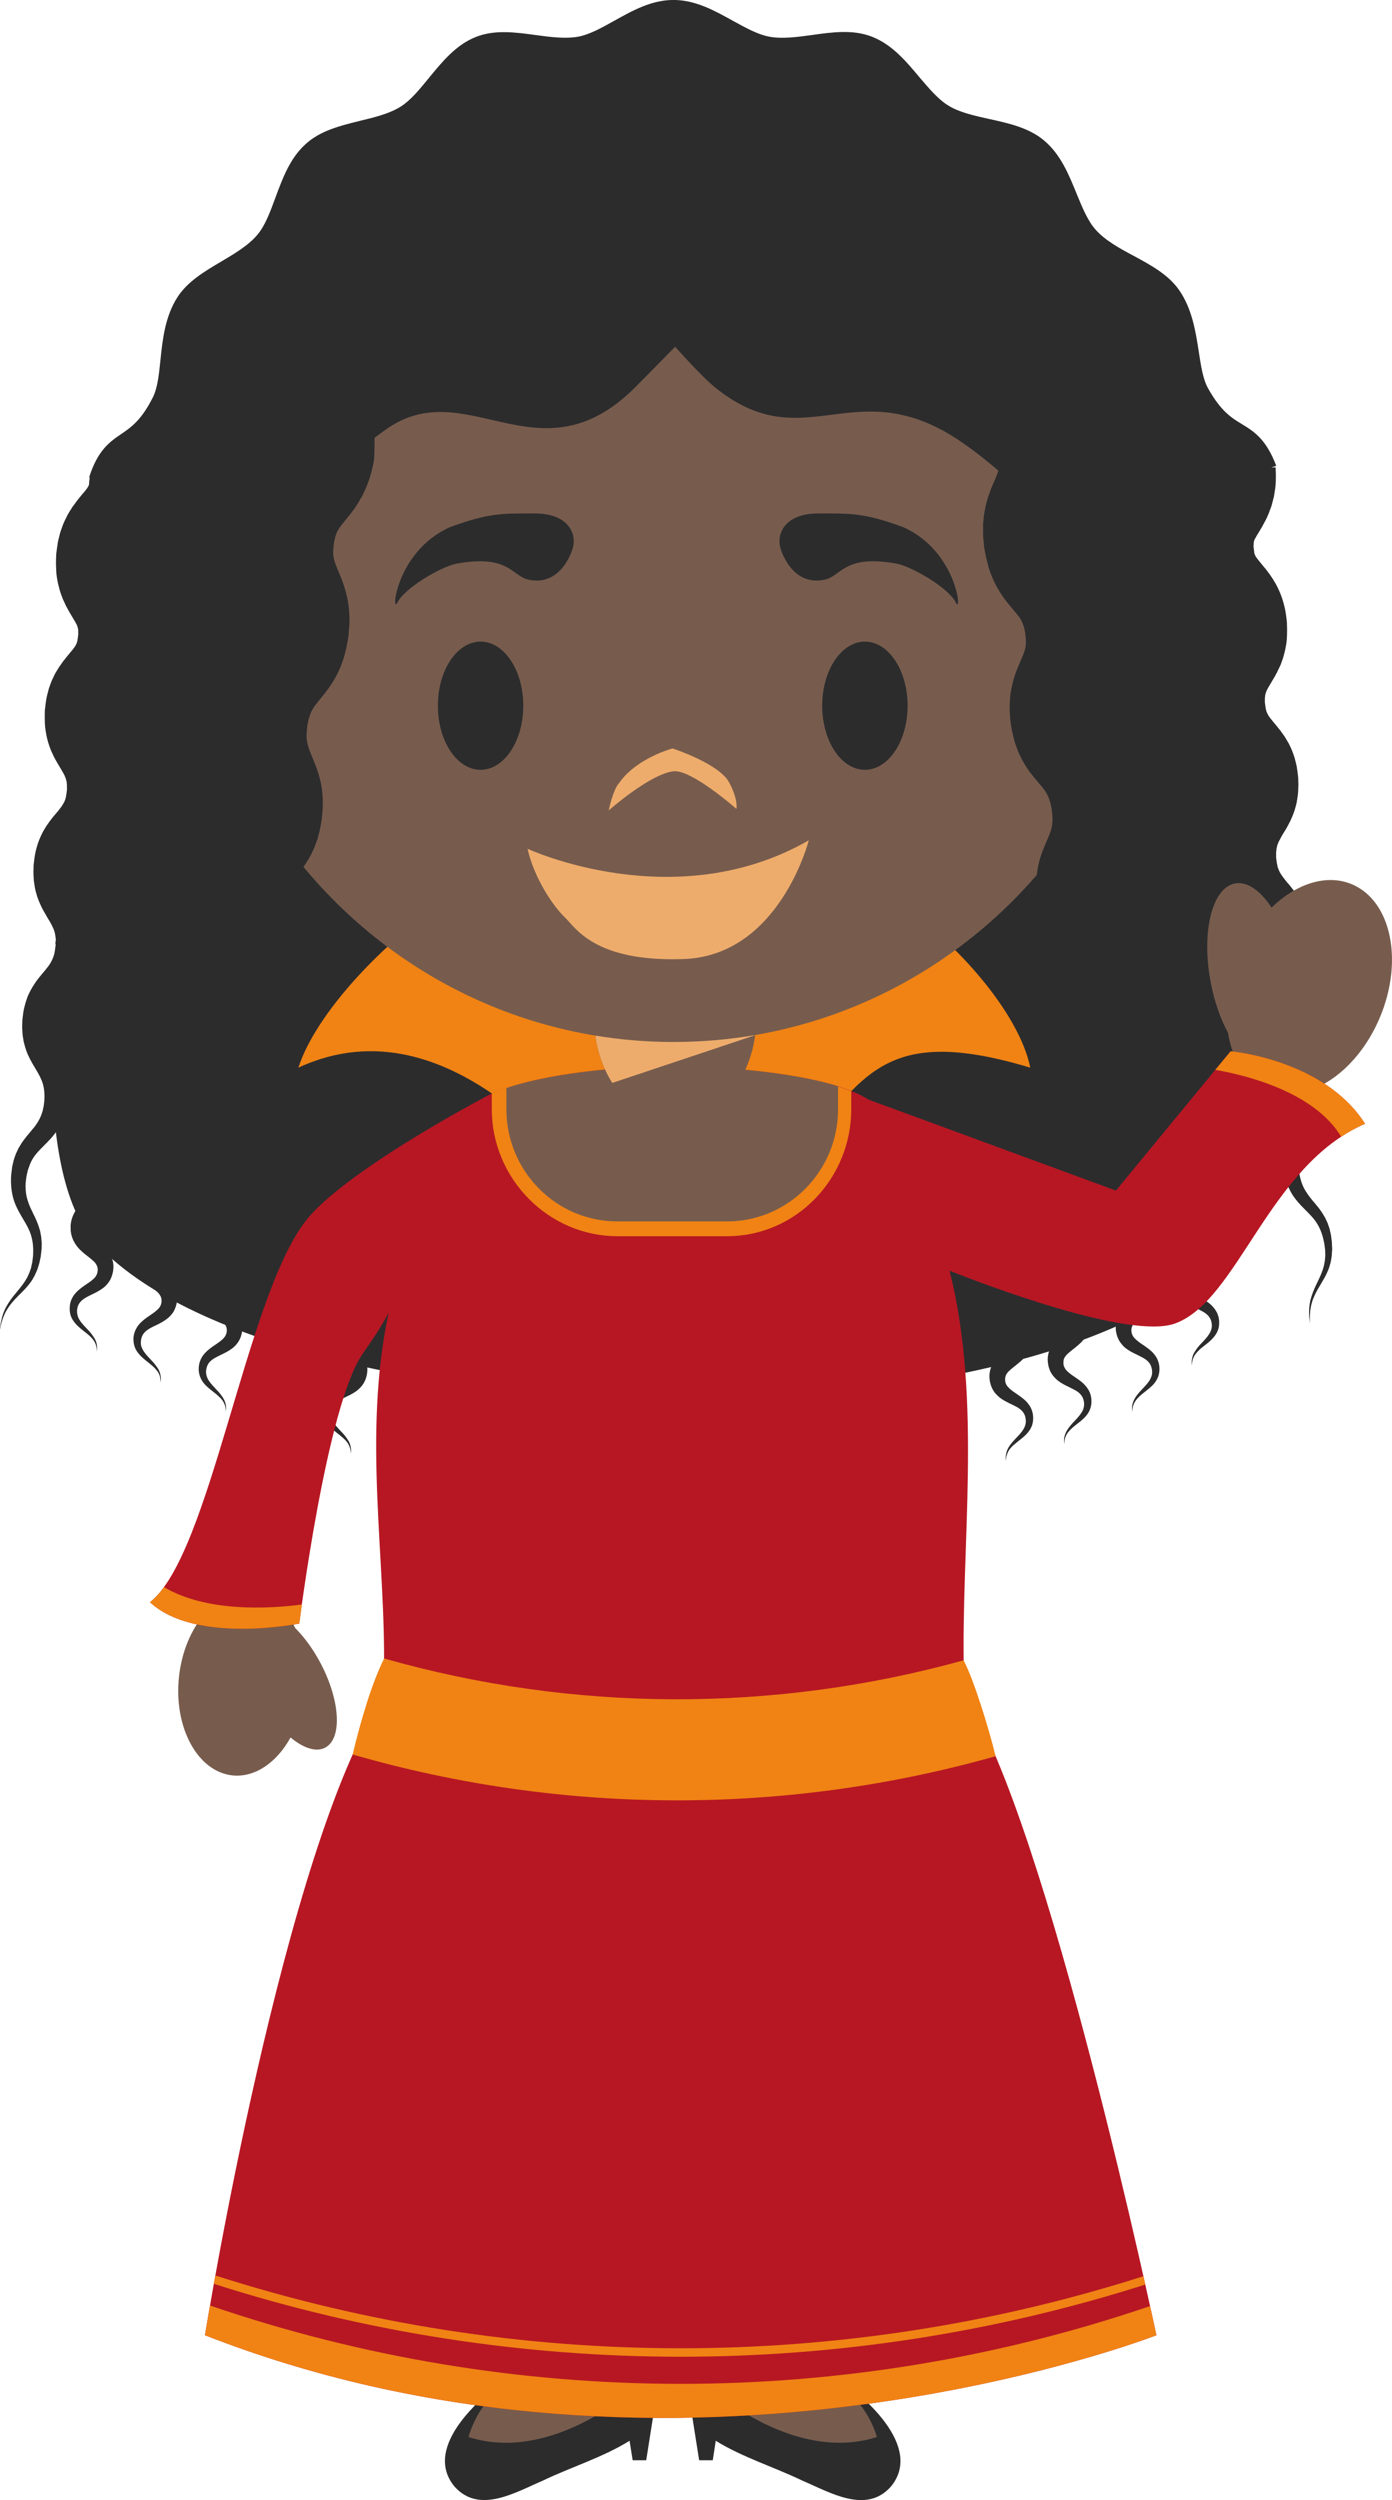 <svg version="1.1" xmlns="http://www.w3.org/2000/svg" xmlns:xlink="http://www.w3.org/1999/xlink" width="65.195" height="117.016" viewBox="0,0,65.195,117.016"><g transform="translate(-207.492,-121.969)"><g data-paper-data="{&quot;isPaintingLayer&quot;:true}" fill-rule="evenodd" stroke="none" stroke-width="1" stroke-linecap="butt" stroke-linejoin="miter" stroke-miterlimit="10" stroke-dasharray="" stroke-dashoffset="0" style="mix-blend-mode: normal"><path d="M215.07,140.115l47.996,-1.07c0,0 7.757,33.805 2.224,41.049c-7.772,10.165 -44.784,9.48 -53.362,0c-5.948,-6.578 3.142,-39.978 3.142,-39.978z" fill="#2c2c2d"/><path d="M230.525,173.146c-2.127,-1.447 -5.37,-2.916 -9.058,-1.205c1.316,-4.123 9.457,-11.633 17.482,-11.664c8.03,-0.028 15.942,7.423 16.796,11.664c-4.714,-1.416 -6.646,-0.681 -8.384,1.102c-4.208,-0.09 -12.628,0.035 -16.836,0.103" fill="#f08314"/><path d="M261.363,151.345c1.155,0.754 1.915,2.032 1.915,3.487c0,2.312 -1.932,4.192 -4.309,4.192c-0.068,0 -0.135,-0.003 -0.2,-0.004c-3.86,6.99 -11.249,11.72 -19.732,11.72c-8.492,0 -15.888,-4.739 -19.743,-11.743c-0.158,0.018 -0.318,0.026 -0.48,0.026c-2.386,0 -4.314,-1.879 -4.314,-4.19c0,-1.567 0.881,-2.929 2.185,-3.65c-0.154,-1.071 -0.229,-2.161 -0.229,-3.274c0,-12.61 10.11,-22.83 22.58,-22.83c12.47,0 22.58,10.22 22.58,22.831c0,1.167 -0.087,2.316 -0.253,3.435" data-paper-data="{&quot;origPos&quot;:null}" fill="#775c4d"/><path d="M234.311,147.65c0,0 -0.503,1.803 -2.082,1.446c-0.772,-0.174 -0.908,-1.201 -3.386,-0.74c-0.779,0.18 -2.417,1.156 -2.732,1.808c-0.316,0.652 -0.088,-2.392 2.457,-3.522c1.835,-0.675 2.457,-0.642 3.977,-0.642c1.52,0 1.987,0.907 1.766,1.65M244.052,147.65c0,0 0.503,1.803 2.082,1.446c0.772,-0.174 0.908,-1.201 3.386,-0.74c0.779,0.18 2.417,1.156 2.732,1.808c0.316,0.652 0.087,-2.392 -2.457,-3.522c-1.835,-0.675 -2.457,-0.642 -3.977,-0.642c-1.52,0 -1.987,0.907 -1.766,1.65M232,155c0,1.657 -0.895,3 -2,3c-1.105,0 -2,-1.343 -2,-3c0,-1.657 0.895,-3 2,-3c1.105,0 2,1.343 2,3M250,155c0,1.657 -0.895,3 -2,3c-1.105,0 -2,-1.343 -2,-3c0,-1.657 0.895,-3 2,-3c1.105,0 2,1.343 2,3" fill="#2c2c2d"/><path d="M239.02,158.069c-1.125,0.153 -3.02,1.834 -3.02,1.834c0,0 0.207,-1.009 0.503,-1.299c0.8,-1.156 2.487,-1.604 2.487,-1.604c0,0 2.173,0.703 2.65,1.588c0.443,0.824 0.34,1.238 0.34,1.238c0,0 -2.121,-1.871 -2.96,-1.756z" fill="#eeac6c"/><path d="M232.2,161.696c0,0 6.897,3.208 13.172,-0.397c0,0 -1.39,5.47 -5.95,5.561c-4.115,0.122 -4.984,-1.492 -5.477,-1.956c-0.492,-0.463 -1.42,-1.772 -1.745,-3.208" fill="#eeac6c"/><path d="M269.886,180.448c-0,0.027 -0.002,0.054 -0.007,0.08c-0.004,0.057 -0.006,0.107 -0.011,0.162c0,0.024 -0.002,0.05 -0.004,0.077c-0.002,0.026 -0.008,0.048 -0.013,0.074c-0.008,0.048 -0.017,0.098 -0.024,0.148c-0.006,0.049 -0.023,0.094 -0.036,0.142l-0.039,0.14c-0.121,0.359 -0.307,0.641 -0.454,0.896c-0.14,0.219 -0.254,0.453 -0.342,0.697c-0.015,0.055 -0.026,0.11 -0.043,0.158c-0.017,0.05 -0.021,0.102 -0.03,0.148l-0.024,0.138c-0.004,0.041 -0.006,0.085 -0.008,0.123c-0.003,0.039 -0.005,0.08 -0.009,0.11c-0.002,0.038 -0.004,0.068 -0.002,0.1c0.002,0.062 0.002,0.113 0.006,0.15l0.002,0.127c0,0 -0.006,-0.04 -0.014,-0.123c-0.005,-0.041 -0.01,-0.091 -0.02,-0.151c-0.005,-0.032 -0.007,-0.065 -0.007,-0.102c0,-0.033 0,-0.072 -0.002,-0.112c0,-0.036 -0.002,-0.083 0,-0.126c0.002,-0.049 0.007,-0.09 0.008,-0.145c0.007,-0.048 0.007,-0.1 0.02,-0.153c0.008,-0.052 0.02,-0.111 0.028,-0.168c0.069,-0.26 0.164,-0.512 0.283,-0.753c0.13,-0.272 0.279,-0.558 0.357,-0.89c0.01,-0.041 0.018,-0.082 0.024,-0.124c0.004,-0.042 0.019,-0.084 0.022,-0.13c0.001,-0.044 0.004,-0.088 0.01,-0.131l0.007,-0.067l-0.002,-0.066c0,-0.046 -0.005,-0.09 -0.005,-0.138l-0.001,-0.065l-0.01,-0.072c-0.006,-0.053 -0.011,-0.101 -0.021,-0.153l-0.007,-0.075l-0.002,-0.008v-0.005l-0.005,-0.015l-0.01,-0.037c-0.069,-0.387 -0.216,-0.769 -0.482,-1.095c-0.134,-0.162 -0.298,-0.321 -0.471,-0.498c-0.175,-0.175 -0.359,-0.374 -0.517,-0.616c-0.155,-0.247 -0.265,-0.514 -0.355,-0.824c-0.014,-0.068 -0.027,-0.127 -0.04,-0.197l-0.024,-0.098l-0.004,-0.025l-0.005,-0.03v-0.013l-0.01,-0.055c-0.006,-0.077 -0.013,-0.15 -0.026,-0.227l-0.005,-0.054v-0.059l-0.002,-0.117c-0.002,-0.078 -0.005,-0.157 0.005,-0.24c0.006,-0.078 0.013,-0.161 0.023,-0.24c0.015,-0.079 0.033,-0.16 0.047,-0.241c0.025,-0.08 0.046,-0.161 0.07,-0.24c0.106,-0.31 0.253,-0.587 0.367,-0.837c0.115,-0.22 0.192,-0.458 0.228,-0.703c0.008,-0.059 0.008,-0.118 0.01,-0.177l0.002,-0.046v-0.042l-0.004,-0.083v-0.078l-0.013,-0.116l-0.015,-0.114l-0.007,-0.057l-0.002,-0.03c-0.002,-0.007 0.002,0.043 0,0.013l-0.002,-0.014c-0.052,-0.255 -0.127,-0.487 -0.242,-0.69c-0.117,-0.205 -0.277,-0.38 -0.495,-0.592c-0.108,-0.109 -0.229,-0.232 -0.354,-0.367c-0.061,-0.07 -0.124,-0.149 -0.187,-0.225c-0.058,-0.083 -0.116,-0.164 -0.17,-0.25c-0.007,-0.008 -0.011,-0.017 -0.017,-0.03l-2.752,8.192c0.048,0.043 0.093,0.09 0.134,0.14c0.106,0.117 0.191,0.251 0.253,0.396c0.059,0.143 0.094,0.294 0.104,0.448l0.004,0.052v0.018l-0.002,0.032v0.042l-0.002,0.065l-0.005,0.068c0,0.02 -0.003,0.04 -0.01,0.059c-0.002,0.038 -0.007,0.075 -0.015,0.112c-0.039,0.148 -0.102,0.288 -0.175,0.406c-0.152,0.238 -0.327,0.38 -0.474,0.503c-0.149,0.12 -0.278,0.213 -0.373,0.303c-0.081,0.068 -0.144,0.154 -0.184,0.252c-0.019,0.043 -0.03,0.09 -0.03,0.137l-0.003,0.022v0.004c0,0.005 -0.002,-0.028 0,-0.01v0.015l0.005,0.063c0.006,0.022 0,0.029 0.008,0.059c0.024,0.098 0.074,0.188 0.145,0.26c0.095,0.094 0.198,0.179 0.309,0.254c0.129,0.083 0.253,0.172 0.374,0.266c0.13,0.101 0.242,0.225 0.329,0.365c0.084,0.139 0.134,0.295 0.147,0.457c0.008,0.145 -0.002,0.302 -0.052,0.435c-0.048,0.131 -0.119,0.246 -0.199,0.336c-0.156,0.188 -0.323,0.306 -0.463,0.418c-0.127,0.092 -0.242,0.199 -0.345,0.317c-0.077,0.088 -0.135,0.19 -0.173,0.301c-0.021,0.069 -0.033,0.141 -0.035,0.214c-0.003,0.048 -0.003,0.075 -0.003,0.075c0,0 -0.001,-0.027 -0.01,-0.075l-0.004,-0.094c0.002,-0.037 0.002,-0.085 0.013,-0.131c0.018,-0.123 0.063,-0.241 0.132,-0.344c0.087,-0.142 0.19,-0.273 0.308,-0.39c0.126,-0.135 0.267,-0.277 0.37,-0.443c0.052,-0.082 0.089,-0.173 0.108,-0.269c0.018,-0.098 0.015,-0.199 -0.01,-0.295c-0.048,-0.206 -0.178,-0.35 -0.393,-0.474c-0.109,-0.064 -0.232,-0.121 -0.37,-0.188c-0.137,-0.066 -0.287,-0.145 -0.437,-0.26c-0.08,-0.057 -0.153,-0.129 -0.222,-0.219c-0.111,-0.136 -0.188,-0.296 -0.225,-0.468l-0.016,-0.061l-0.004,-0.013c0.002,0.009 -0.002,-0.024 -0.002,-0.024v-0.013l-0.008,-0.044c-0.012,-0.119 -0.009,-0.24 0.01,-0.358c0.024,-0.121 0.062,-0.239 0.115,-0.35c0.054,-0.102 0.116,-0.199 0.186,-0.29c0.132,-0.166 0.27,-0.3 0.382,-0.424c0.11,-0.123 0.195,-0.232 0.222,-0.319c0.015,-0.033 0.022,-0.069 0.02,-0.105c0.002,-0.009 0,-0.022 0,-0.026c0,-0.004 0,-0.014 -0.002,-0.014c0,0 -0.002,0 -0.002,-0.004v-0.005l-0.004,-0.03l-0.007,-0.033l-0.004,-0.017c0,-0.011 0.004,0.044 0.004,0.017l-0.004,-0.004c-0.008,-0.034 -0.024,-0.065 -0.046,-0.092c-0.021,-0.024 -0.045,-0.046 -0.071,-0.065c-0.065,-0.048 -0.177,-0.11 -0.333,-0.18l-1.798,1.355c0.063,0.052 0.121,0.11 0.173,0.173c0.21,0.234 0.335,0.532 0.354,0.846l0.007,0.05v0.052l-0.004,0.04l-0.003,0.065l-0.002,0.067c-0.002,0.023 -0.006,0.04 -0.008,0.06c-0.004,0.038 -0.011,0.077 -0.02,0.114c-0.036,0.143 -0.093,0.279 -0.171,0.404c-0.153,0.24 -0.328,0.382 -0.473,0.505c-0.151,0.118 -0.281,0.211 -0.374,0.301c-0.081,0.069 -0.145,0.156 -0.186,0.254c-0.017,0.043 -0.028,0.089 -0.03,0.135l-0.002,0.022v0.004c0,0.007 -0.002,-0.026 0,-0.008v0.015l0.006,0.061c0.005,0.022 0,0.031 0.007,0.059c0.022,0.1 0.072,0.192 0.145,0.264c0.094,0.093 0.197,0.177 0.307,0.25c0.129,0.082 0.254,0.171 0.374,0.266c0.131,0.101 0.242,0.225 0.33,0.365c0.158,0.27 0.191,0.595 0.093,0.892c-0.048,0.133 -0.117,0.249 -0.194,0.341c-0.158,0.183 -0.329,0.301 -0.467,0.415c-0.127,0.092 -0.242,0.198 -0.344,0.316c-0.076,0.088 -0.134,0.19 -0.171,0.3c-0.011,0.04 -0.021,0.081 -0.028,0.122c-0.004,0.037 -0.008,0.068 -0.008,0.094c0,0.047 -0.003,0.077 -0.003,0.077c0,0 -0.002,-0.027 -0.01,-0.077c-0.003,-0.026 -0.003,-0.057 -0.005,-0.094c0.002,-0.039 0.002,-0.085 0.009,-0.133c0.023,-0.122 0.068,-0.239 0.134,-0.345c0.076,-0.129 0.186,-0.256 0.311,-0.389c0.125,-0.133 0.27,-0.278 0.372,-0.443c0.051,-0.083 0.088,-0.174 0.108,-0.27c0.014,-0.098 0.009,-0.199 -0.016,-0.295c-0.045,-0.205 -0.172,-0.349 -0.39,-0.474c-0.108,-0.063 -0.229,-0.118 -0.368,-0.188c-0.138,-0.065 -0.287,-0.142 -0.441,-0.258c-0.075,-0.056 -0.151,-0.128 -0.218,-0.218c-0.071,-0.085 -0.131,-0.184 -0.171,-0.29c-0.026,-0.053 -0.041,-0.123 -0.058,-0.18l-0.01,-0.061l-0.01,-0.011c0.005,0.011 -0.002,-0.026 -0.002,-0.026v-0.013l-0.006,-0.042c-0.011,-0.111 -0.011,-0.236 0.008,-0.356c0.023,-0.122 0.063,-0.24 0.117,-0.352c0.051,-0.104 0.114,-0.202 0.186,-0.293c0.134,-0.166 0.268,-0.299 0.378,-0.421c0.115,-0.125 0.201,-0.234 0.229,-0.317c0.014,-0.034 0.02,-0.072 0.018,-0.109c0.004,-0.009 0,-0.022 0,-0.027c-0.003,-0.004 0,-0.012 -0.003,-0.012h-0.004v-0.01l-0.004,-0.028l-0.004,-0.033l-0.003,-0.02c0,-0.006 0.003,0.044 0.003,0.02l-0.003,-0.002c-0.015,-0.044 -0.026,-0.072 -0.047,-0.094c-0.023,-0.025 -0.047,-0.047 -0.074,-0.068c-0.065,-0.05 -0.188,-0.116 -0.356,-0.196c-0.026,-0.013 -0.061,-0.027 -0.089,-0.042c0,0 -1.387,-0.529 -1.467,-0.863l-0.045,-0.223l-0.02,-0.11l-0.005,-0.03c0.003,0.009 -0.004,-0.026 -0.004,-0.026l-0.002,-0.017l-0.007,-0.062c-0.017,-0.163 -0.038,-0.325 -0.038,-0.5v-0.017c0,0.068 -0.004,0.136 -0.013,0.203c-0.015,0.107 -0.04,0.212 -0.074,0.314c-0.069,0.203 -0.177,0.385 -0.283,0.523c-0.089,0.113 -0.177,0.205 -0.262,0.282l-0.051,0.048c-0.1,0.085 -0.186,0.153 -0.262,0.211c-0.095,0.072 -0.187,0.149 -0.275,0.23c-0.015,0.015 -0.023,0.015 -0.03,0.024c-0.006,0.002 -0.008,0.007 -0.013,0.02c-0.004,0.004 -0.004,0.013 -0.006,0.017c0.002,0.031 -0.007,-0.035 -0.007,-0.026v0.009l0.005,0.017l0.002,0.04l0.002,0.017c-0,-0.002 -0.001,-0.003 -0.002,-0.004c0,-0.005 0,-0.005 -0.002,-0.005c-0.006,-0.008 -0.005,0 -0.006,0v0.024c0,0.018 0.01,0.042 0.04,0.079c0.054,0.072 0.188,0.168 0.353,0.28c0.023,0.018 0.047,0.033 0.073,0.047c0.002,0.005 0.004,0.01 0.009,0.01c0.021,0.017 0.047,0.03 0.074,0.048c0.004,0.001 0.006,0.008 0.01,0.011c0.023,0.017 0.05,0.036 0.073,0.056c0.003,0.003 0.007,0.003 0.014,0.007c0.038,0.03 0.077,0.065 0.12,0.098c0.009,0.009 0.024,0.018 0.033,0.029c0.013,0.011 0.022,0.021 0.034,0.028c0.011,0.018 0.029,0.028 0.039,0.042c0.009,0.007 0.018,0.016 0.025,0.026c0.024,0.023 0.048,0.047 0.07,0.072c0.105,0.119 0.189,0.255 0.249,0.402c0.06,0.142 0.096,0.294 0.106,0.448l0.002,0.046v0.094l-0.002,0.07l-0.004,0.063l-0.007,0.057c-0.009,0.039 -0.015,0.079 -0.024,0.114c-0.036,0.143 -0.093,0.28 -0.17,0.406c-0.154,0.238 -0.327,0.383 -0.474,0.503c-0.149,0.122 -0.279,0.218 -0.376,0.308c-0.079,0.067 -0.143,0.15 -0.186,0.244c-0.013,0.042 -0.023,0.088 -0.023,0.142l-0.003,0.018v0.004c0,0.005 -0.006,-0.026 -0.002,-0.008l0.002,0.017l0.003,0.059c0.004,0.026 0,0.033 0.006,0.061c0.024,0.099 0.074,0.19 0.145,0.264c0.095,0.093 0.199,0.177 0.311,0.25c0.117,0.083 0.249,0.164 0.37,0.264c0.13,0.104 0.241,0.229 0.33,0.369c0.084,0.139 0.134,0.295 0.145,0.457c0.027,0.281 -0.062,0.561 -0.246,0.774c-0.158,0.183 -0.325,0.302 -0.465,0.412c-0.143,0.112 -0.261,0.215 -0.347,0.32c-0.076,0.086 -0.134,0.187 -0.17,0.297c-0.012,0.046 -0.023,0.087 -0.03,0.122c-0.002,0.04 -0.006,0.068 -0.006,0.094v0.077c-0.013,-0.056 -0.019,-0.114 -0.017,-0.171c0,-0.039 0,-0.081 0.01,-0.133c0.023,-0.122 0.068,-0.239 0.134,-0.345c0.091,-0.139 0.194,-0.269 0.309,-0.389c0.124,-0.131 0.266,-0.274 0.372,-0.444c0.052,-0.08 0.088,-0.17 0.104,-0.264c0.018,-0.098 0.015,-0.198 -0.009,-0.295c-0.047,-0.207 -0.179,-0.354 -0.391,-0.477c-0.108,-0.061 -0.236,-0.12 -0.368,-0.187c-0.138,-0.066 -0.289,-0.143 -0.44,-0.26c-0.078,-0.062 -0.153,-0.132 -0.223,-0.22c-0.067,-0.08 -0.13,-0.183 -0.171,-0.29c-0.021,-0.045 -0.039,-0.118 -0.054,-0.175l-0.013,-0.063l-0.004,-0.015c0,0.016 -0.002,-0.024 -0.002,-0.024l-0.002,-0.013l-0.005,-0.04c-0.018,-0.118 -0.016,-0.239 0.007,-0.356c0.019,-0.124 0.063,-0.244 0.114,-0.354c0.054,-0.106 0.119,-0.201 0.184,-0.286c0.134,-0.171 0.273,-0.306 0.383,-0.426c0.093,-0.093 0.17,-0.201 0.227,-0.319c0.012,-0.035 0.018,-0.073 0.017,-0.11c0.002,-0.008 0,-0.017 0,-0.026v-0.011c-0.004,0 -0.004,-0.002 -0.004,-0.002v-0.002l-0.003,-0.031l-0.006,-0.037l-0.002,-0.015c-0.002,-0.011 0.002,0.037 0,0.017l-0.002,-0.006c-0.009,-0.034 -0.024,-0.065 -0.046,-0.092c-0.023,-0.024 -0.048,-0.047 -0.074,-0.068c-0.066,-0.048 -0.19,-0.115 -0.36,-0.192c-0.167,-0.083 -0.381,-0.175 -0.618,-0.369c-0.028,-0.019 -0.053,-0.041 -0.076,-0.066l-0.028,-0.026c-0.02,-0.015 -0.039,-0.033 -0.05,-0.05c-0.011,-0.011 -0.022,-0.024 -0.032,-0.036c-0.026,-0.024 -0.05,-0.05 -0.069,-0.08c-0.089,-0.111 -0.161,-0.235 -0.214,-0.367c-0.021,-0.043 -0.037,-0.089 -0.048,-0.136l-0.024,-0.081l-0.011,-0.061l-0.01,-0.037l-0.007,-0.018v-0.01l-0.006,-0.044c-0.005,-0.046 -0.011,-0.087 -0.013,-0.133c-0.007,-0.09 -0.007,-0.184 0.007,-0.28c0.001,-0.033 0.006,-0.063 0.01,-0.096c0.002,-0.009 0.002,-0.018 0.007,-0.026c0.004,-0.029 0.017,-0.059 0.017,-0.092c0.067,-0.116 0.075,-0.232 0.125,-0.334c0.085,-0.162 0.182,-0.297 0.273,-0.407c0.08,-0.097 0.164,-0.191 0.253,-0.28c0.146,-0.155 0.25,-0.277 0.27,-0.341c0.008,-0.025 0.002,-0.032 -0.005,-0.025l-0.026,0.01c0,-0.002 0,0 -0.004,0.004v-0.01l-0.004,-0.018v-0.011c0,0.016 -0.005,-0.05 0.004,0.033h-0.004c-0.005,-0.004 -0.007,-0.007 -0.009,0c-0.002,0 -0.004,0.005 -0.004,0.015c-0.002,0.018 0.004,0.037 -0.007,0.035c-0.015,0 -0.043,-0.022 -0.1,-0.048l-0.22,-0.105c-0.093,-0.046 -0.799,-0.057 -0.715,0.153c0.047,0.153 0.084,0.308 0.112,0.466l0.007,0.072c0.006,0.087 0.002,0.03 0.002,0.052v0.031c0,0.011 0.002,0.205 -0.013,0.302c-0.033,0.226 -0.11,0.443 -0.225,0.64l-0.002,0.008c-0.022,0.029 -0.039,0.064 -0.06,0.094c-0.003,0.005 -0.005,0.007 -0.007,0.013l-0.063,0.083c-0.11,0.138 -0.218,0.245 -0.315,0.33c-0.097,0.085 -0.186,0.153 -0.262,0.215c-0.151,0.113 -0.246,0.198 -0.274,0.225c-0.015,0.017 -0.023,0.017 -0.033,0.024c-0.006,0.006 -0.01,0.014 -0.013,0.022c0,0.006 -0.002,0.013 -0.004,0.015c0.004,0.033 -0.004,-0.035 -0.002,-0.024v0.011l0.002,0.015l0.002,0.039v0.018v-0.004c0,-0.005 -0.002,-0.005 -0.002,-0.007c-0.006,-0.008 -0.002,0 -0.004,0.002c-0.002,0.011 -0.002,0.018 -0.002,0.024c0.004,0.028 0.016,0.055 0.034,0.077c0.01,0.01 0.02,0.02 0.028,0.032c0.003,0 0.009,0.003 0.009,0.005c0.009,0.01 0.019,0.018 0.03,0.026c0,0.002 0.002,0.007 0.005,0.007c0.006,0.008 0.021,0.019 0.036,0.032c0,0 0.002,0 0.002,0.003c0.017,0.012 0.033,0.024 0.05,0.037c0.041,0.032 0.091,0.065 0.143,0.102c0.017,0.014 0.035,0.025 0.054,0.035c0.164,0.117 0.374,0.249 0.57,0.477c0.105,0.118 0.19,0.252 0.253,0.397c0.058,0.143 0.094,0.294 0.106,0.448l0.005,0.05v0.097l-0.005,0.065l-0.005,0.063c-0.001,0.025 -0.008,0.042 -0.01,0.06c-0.003,0.038 -0.01,0.076 -0.022,0.113c-0.032,0.145 -0.09,0.283 -0.171,0.407c-0.15,0.236 -0.323,0.384 -0.47,0.502c-0.147,0.121 -0.279,0.217 -0.374,0.309c-0.081,0.065 -0.144,0.148 -0.186,0.242c-0.017,0.046 -0.027,0.095 -0.028,0.144l-0.002,0.02v0.002c0,0.005 -0.003,-0.024 0,-0.011v0.016l0.004,0.062c0.004,0.023 0,0.034 0.006,0.06c0.021,0.101 0.073,0.193 0.148,0.263c0.093,0.095 0.197,0.179 0.31,0.25c0.12,0.083 0.245,0.169 0.37,0.267c0.13,0.102 0.242,0.226 0.329,0.367c0.084,0.139 0.133,0.297 0.145,0.459c0.01,0.14 -0.003,0.299 -0.05,0.433c-0.048,0.133 -0.121,0.247 -0.199,0.338c-0.156,0.186 -0.324,0.302 -0.463,0.413c-0.142,0.114 -0.261,0.215 -0.35,0.319c-0.075,0.089 -0.131,0.192 -0.164,0.304c-0.014,0.038 -0.025,0.078 -0.032,0.118c0,0.035 -0.005,0.07 -0.005,0.094v0.074c-0.006,-0.024 -0.011,-0.049 -0.015,-0.074l-0.004,-0.094c0.002,-0.037 0.002,-0.081 0.013,-0.131c0.019,-0.122 0.062,-0.24 0.127,-0.345c0.076,-0.129 0.19,-0.256 0.314,-0.389c0.125,-0.134 0.27,-0.274 0.371,-0.444c0.052,-0.081 0.088,-0.171 0.106,-0.266c0.018,-0.097 0.011,-0.188 -0.011,-0.298c-0.047,-0.205 -0.177,-0.351 -0.39,-0.474c-0.109,-0.061 -0.234,-0.122 -0.37,-0.185c-0.136,-0.07 -0.288,-0.143 -0.442,-0.263c-0.073,-0.059 -0.148,-0.131 -0.22,-0.214c-0.067,-0.089 -0.129,-0.188 -0.168,-0.295c-0.024,-0.047 -0.041,-0.122 -0.056,-0.177l-0.013,-0.061l-0.007,-0.015c0.004,0.013 -0.002,-0.022 -0.002,-0.022v-0.013l-0.006,-0.044c-0.03,-0.243 0.013,-0.489 0.123,-0.708c0.054,-0.102 0.116,-0.199 0.186,-0.291c0.131,-0.166 0.27,-0.299 0.38,-0.421c0.112,-0.121 0.196,-0.236 0.226,-0.322c0.015,-0.032 0.022,-0.068 0.02,-0.104c0.003,-0.011 0,-0.02 0,-0.027c-0.002,-0.006 0,-0.011 -0.002,-0.013l-0.004,-0.004v-0.003l-0.007,-0.03l-0.004,-0.035l-0.002,-0.017c0,-0.009 0.002,0.039 0.002,0.017l-0.002,-0.004c-0.008,-0.044 -0.028,-0.068 -0.048,-0.09c-0.019,-0.027 -0.043,-0.05 -0.071,-0.068c-0.067,-0.052 -0.192,-0.115 -0.359,-0.194c-0.166,-0.085 -0.38,-0.175 -0.62,-0.365c-0.119,-0.098 -0.239,-0.225 -0.339,-0.38c-0.05,-0.077 -0.093,-0.16 -0.128,-0.248c-0.009,-0.019 -0.015,-0.039 -0.017,-0.06h0.002c0,-0.009 -0.011,-0.02 -0.015,-0.027c0,-0.004 -0.007,-0.006 -0.007,-0.011c-0.006,-0.013 -0.008,-0.026 -0.015,-0.041l-0.021,-0.079l-0.013,-0.061l-0.009,-0.037l-0.006,-0.022l-0.003,-0.006c0,0.003 -0.006,-0.066 -0.002,-0.047c-0.004,-0.04 -0.008,-0.082 -0.017,-0.13c-0.005,-0.094 -0.001,-0.189 0.011,-0.283c0.023,-0.23 0.097,-0.452 0.216,-0.651c0.004,-0.012 0.013,-0.019 0.021,-0.032c0.011,-0.024 0.029,-0.046 0.039,-0.066c0.025,-0.038 0.051,-0.075 0.08,-0.111c0.024,-0.035 0.048,-0.064 0.072,-0.094c0.09,-0.11 0.177,-0.201 0.25,-0.278c0.15,-0.153 0.253,-0.277 0.275,-0.337c0.011,-0.03 0.002,-0.036 -0.007,-0.03l-0.023,0.013c0,-0.005 -0.003,0 -0.007,0.005v-0.014l-0.002,-0.017l-0.002,-0.013c0.002,0.017 -0.005,-0.046 0.004,0.03h-0.009c-0.002,0 -0.004,0.009 -0.006,0.023c0,0.012 0.004,0.032 -0.009,0.03c-0.01,-0.003 -0.041,-0.018 -0.095,-0.043l-0.222,-0.11c-0.095,-0.043 -0.208,-0.098 -0.333,-0.173c-0.128,-0.076 -0.27,-0.174 -0.422,-0.321c-0.151,-0.138 -0.296,-0.334 -0.401,-0.551c-0.029,-0.054 -0.048,-0.109 -0.07,-0.166l-0.013,-0.041l-0.011,-0.02l-0.006,-0.026c-0.008,-0.035 -0.022,-0.072 -0.028,-0.105l-0.033,-0.135l-0.008,-0.04l-0.013,-0.085l-0.002,-0.041c-0.027,-0.236 -0.01,-0.475 0.052,-0.705c0.059,-0.22 0.151,-0.429 0.274,-0.62c0.098,-0.139 0.204,-0.273 0.318,-0.4c0.021,-0.021 0.04,-0.045 0.06,-0.065c-0.095,-0.046 -0.203,-0.101 -0.335,-0.186c-0.136,-0.085 -0.292,-0.192 -0.452,-0.347c-0.16,-0.155 -0.324,-0.363 -0.44,-0.599c-0.028,-0.059 -0.057,-0.113 -0.078,-0.173l5.537,-4.72l-1.098,-2.604l1.13,-1.95l-0.043,-0.048l-0.097,-0.118c-0.03,-0.035 -0.065,-0.074 -0.097,-0.12c-0.072,-0.087 -0.14,-0.175 -0.21,-0.275c-0.034,-0.053 -0.069,-0.101 -0.104,-0.153l-0.096,-0.166c-0.068,-0.105 -0.126,-0.221 -0.18,-0.339c-0.061,-0.118 -0.098,-0.236 -0.143,-0.356c-0.048,-0.116 -0.078,-0.251 -0.114,-0.385c-0.02,-0.063 -0.037,-0.135 -0.05,-0.198l-0.026,-0.14l-0.026,-0.14l-0.015,-0.068c-0.002,-0.023 -0.005,-0.046 -0.009,-0.068l-0.002,-0.022l-0.007,-0.044c-0.076,-0.564 -0.045,-1.137 0.089,-1.69l0.052,-0.19c0.036,-0.118 0.076,-0.235 0.119,-0.35l0.067,-0.158l0.03,-0.076l0.03,-0.075l0.113,-0.264c0.138,-0.323 0.199,-0.52 0.216,-0.741c-0,-0.056 0.002,-0.112 0.006,-0.168c-0.002,-0.05 -0.006,-0.094 -0.006,-0.14v-0.015c0,-0.007 0.002,-0.007 0,-0.024l-0.009,-0.068l-0.013,-0.138l-0.017,-0.137c-0.004,-0.053 0.004,0.052 0.002,0.037l-0.002,-0.013l-0.004,-0.024l-0.009,-0.048c-0.017,-0.064 -0.024,-0.134 -0.041,-0.189c-0.02,-0.056 -0.037,-0.11 -0.052,-0.17c-0.022,-0.05 -0.043,-0.098 -0.06,-0.148c-0.022,-0.048 -0.05,-0.09 -0.072,-0.136c-0.024,-0.043 -0.056,-0.083 -0.082,-0.131l-0.104,-0.138l-0.067,-0.08c-0.021,-0.029 -0.041,-0.055 -0.071,-0.085c-0.054,-0.068 -0.11,-0.132 -0.166,-0.2l-0.095,-0.11l-0.1,-0.13c-0.034,-0.046 -0.067,-0.085 -0.104,-0.131l-0.106,-0.151c-0.066,-0.098 -0.134,-0.211 -0.196,-0.321c-0.069,-0.109 -0.119,-0.234 -0.177,-0.347c-0.059,-0.118 -0.1,-0.237 -0.145,-0.357c-0.022,-0.063 -0.043,-0.118 -0.063,-0.181l-0.054,-0.201l-0.048,-0.201l-0.012,-0.05l-0.007,-0.024l-0.002,-0.016l-0.013,-0.063c-0.013,-0.086 -0.033,-0.17 -0.048,-0.256l-0.002,-0.017c-0.005,-0.025 -0.008,-0.051 -0.011,-0.077l-0.004,-0.043l-0.013,-0.086l-0.013,-0.172l-0.015,-0.168l-0.004,-0.18v-0.183c0,-0.061 -0.002,-0.12 0.004,-0.184c0.013,-0.122 0.019,-0.249 0.031,-0.376c0.043,-0.247 0.098,-0.492 0.164,-0.734l0.114,-0.33l0.119,-0.288c0.034,-0.084 0.069,-0.167 0.106,-0.249l0.043,-0.099l0.02,-0.05l0.012,-0.026l0.009,-0.02l0.03,-0.083c0.009,-0.028 0.024,-0.059 0.028,-0.081l0.022,-0.067c0.007,-0.018 0.015,-0.042 0.015,-0.062c0.009,-0.038 0.02,-0.076 0.026,-0.118c0.002,-0.036 0.007,-0.072 0.013,-0.107c0,-0.074 0.007,-0.161 -0.002,-0.205v-0.061l-0.009,-0.057c-0.008,-0.077 -0.013,-0.155 -0.021,-0.227l-0.009,-0.059v-0.013c-0.004,-0.066 0.004,0.072 0.002,0.054l-0.002,-0.015l-0.013,-0.07c-0.013,-0.044 -0.022,-0.092 -0.03,-0.136c-0.05,-0.161 -0.102,-0.29 -0.164,-0.393c-0.065,-0.103 -0.154,-0.212 -0.312,-0.395c-0.151,-0.186 -0.377,-0.44 -0.597,-0.773c-0.027,-0.04 -0.051,-0.084 -0.08,-0.13c-0.053,-0.086 -0.104,-0.172 -0.153,-0.26c-0.023,-0.045 -0.043,-0.094 -0.067,-0.135c-0.041,-0.094 -0.088,-0.186 -0.125,-0.278c-0.039,-0.089 -0.069,-0.183 -0.106,-0.273l-0.046,-0.143c-0.012,-0.045 -0.027,-0.095 -0.04,-0.15c-0.033,-0.105 -0.05,-0.203 -0.078,-0.306l-0.017,-0.076l-0.003,-0.018l-0.002,-0.006l-0.006,-0.024c-0.007,-0.033 -0.011,-0.062 -0.015,-0.088c-0.015,-0.061 -0.022,-0.116 -0.033,-0.172l-0.008,-0.046l-0.005,-0.02l-0.011,-0.09l-0.002,-0.013c-0.004,-0.044 -0.006,-0.084 -0.013,-0.124l-0.023,-0.238c-0.003,-0.044 -0.009,-0.083 -0.009,-0.118c-0.002,-0.044 -0.002,-0.087 -0.002,-0.127l-0.002,-0.249v-0.125l0.006,-0.127c0.01,-0.084 0.018,-0.168 0.024,-0.253c0.007,-0.083 0.021,-0.169 0.037,-0.249c0.017,-0.085 0.03,-0.164 0.045,-0.247c0.018,-0.077 0.038,-0.155 0.058,-0.234l0.065,-0.223c0.026,-0.067 0.048,-0.137 0.072,-0.203c0.012,-0.03 0.023,-0.066 0.036,-0.1c0.011,-0.033 0.024,-0.058 0.033,-0.088c0.023,-0.056 0.046,-0.112 0.071,-0.168c0.006,-0.027 0.021,-0.05 0.031,-0.077l0.03,-0.068l0.103,-0.24c0.054,-0.129 0.086,-0.22 0.106,-0.29c-0.899,-0.767 -1.774,-1.421 -2.542,-1.847c-4.473,-2.456 -6.7,1.165 -10.696,-2.023c-0.663,-0.53 -1.9,-1.93 -1.9,-1.93c0,0 -1.501,1.532 -1.901,1.93c-4.492,4.444 -7.861,-0.745 -11.643,1.942c-0.18,0.127 -0.355,0.256 -0.532,0.389c-0.004,0.431 -0.013,0.942 -0.024,0.997l-0.027,0.177l-0.01,0.05c-0.01,0.032 -0.018,0.065 -0.023,0.098c-0.02,0.074 -0.037,0.148 -0.053,0.223c-0.039,0.168 -0.089,0.333 -0.15,0.494c-0.03,0.085 -0.057,0.173 -0.1,0.264c-0.039,0.092 -0.084,0.189 -0.13,0.289c-0.043,0.1 -0.099,0.193 -0.157,0.293l-0.087,0.15c-0.03,0.049 -0.06,0.093 -0.093,0.143c-0.028,0.045 -0.065,0.091 -0.095,0.144c-0.032,0.043 -0.065,0.083 -0.097,0.128c-0.033,0.042 -0.065,0.086 -0.095,0.13c-0.03,0.039 -0.065,0.073 -0.093,0.113c-0.093,0.118 -0.192,0.238 -0.298,0.37c-0.008,0.012 -0.017,0.023 -0.028,0.032l-0.022,0.034c-0.015,0.021 -0.031,0.041 -0.048,0.06c-0.013,0.02 -0.024,0.035 -0.034,0.057c-0.009,0.018 -0.026,0.033 -0.035,0.055c-0.048,0.08 -0.087,0.166 -0.116,0.255c-0.009,0.029 -0.016,0.057 -0.029,0.086c-0.004,0.014 -0.007,0.029 -0.008,0.044l-0.013,0.05c-0.007,0.034 -0.013,0.069 -0.022,0.104l-0.013,0.055v0.007l0.005,-0.066l-0.003,0.024l-0.004,0.043c-0.004,0.06 -0.013,0.121 -0.02,0.18l-0.01,0.094l-0.002,0.02c0,0.007 -0.003,0.017 -0.003,0.017l0.003,0.015c0,0.022 -0.003,0.039 -0.003,0.059l-0.001,0.033v0.134c0.001,0.026 0.006,0.052 0.01,0.08l0.003,0.042l0.01,0.048l0.009,0.044c0.004,0.015 0.004,0.028 0.011,0.05c0.03,0.127 0.11,0.315 0.231,0.607c0.16,0.365 0.286,0.744 0.376,1.132c0.092,0.44 0.127,0.891 0.104,1.34c-0.007,0.105 -0.02,0.207 -0.028,0.312c-0.005,0.053 -0.009,0.103 -0.009,0.155l-0.009,0.042c-0.005,0.027 -0.008,0.054 -0.008,0.081l-0.003,0.012l-0.013,0.06c-0.012,0.078 -0.026,0.155 -0.043,0.232l-0.008,0.058l-0.02,0.09c-0.015,0.064 -0.03,0.125 -0.047,0.188c-0.057,0.258 -0.141,0.472 -0.223,0.699c-0.05,0.112 -0.104,0.223 -0.156,0.335c-0.054,0.111 -0.117,0.214 -0.177,0.317c-0.03,0.058 -0.063,0.1 -0.097,0.148l-0.093,0.144c-0.032,0.053 -0.065,0.088 -0.098,0.134l-0.09,0.122l-0.026,0.033l-0.019,0.026l-0.044,0.052l-0.086,0.107c-0.05,0.06 -0.1,0.12 -0.147,0.18c-0.177,0.218 -0.262,0.343 -0.344,0.511c-0.015,0.043 -0.034,0.085 -0.052,0.133c-0.011,0.023 -0.019,0.047 -0.023,0.072l-0.024,0.077c-0.006,0.026 -0.02,0.052 -0.026,0.08l-0.015,0.09l-0.018,0.09l-0.01,0.044l-0.005,0.022c-0.002,0.017 0.007,-0.101 0.002,-0.044l-0.002,0.017c-0.006,0.09 -0.019,0.177 -0.026,0.265l-0.006,0.067l-0.004,0.016v0.084c-0.003,0.02 -0.007,0.041 -0.007,0.063c-0.002,0.025 -0.001,0.05 0.004,0.075c0.003,0.05 -0.004,0.105 0.009,0.153c0.024,0.198 0.076,0.386 0.212,0.708c0.034,0.087 0.071,0.174 0.108,0.262l0.061,0.152l0.06,0.16c0.044,0.116 0.084,0.235 0.119,0.354c0.034,0.129 0.071,0.253 0.1,0.383c0.023,0.133 0.049,0.265 0.06,0.395c0.013,0.13 0.023,0.261 0.028,0.392c0,0.128 0,0.253 -0.003,0.38c-0.004,0.126 -0.02,0.242 -0.03,0.364l-0.006,0.09l-0.007,0.046l-0.004,0.02c-0.003,0.025 -0.005,0.049 -0.006,0.074l-0.026,0.135l-0.026,0.145l-0.014,0.07c-0.001,0.008 -0.008,0.028 -0.01,0.045l-0.011,0.055c-0.032,0.133 -0.067,0.275 -0.104,0.407c-0.045,0.124 -0.09,0.249 -0.136,0.371c-0.049,0.122 -0.108,0.243 -0.168,0.367c-0.063,0.112 -0.13,0.232 -0.197,0.336l-0.106,0.16l-0.051,0.079l-0.05,0.07l-0.108,0.135c-0.035,0.048 -0.063,0.085 -0.1,0.125l-0.175,0.223l-0.045,0.05l-0.035,0.048l-0.073,0.092c-0.022,0.025 -0.041,0.053 -0.057,0.083l0.753,3.091l-0.459,2l-0.013,0.123l-0.017,0.174l-0.011,0.09c-0.008,0.079 -0.004,0.031 -0.006,0.052l-0.005,0.02l-0.004,0.036l-0.052,0.29l-0.006,0.017l-0.007,0.027l-0.008,0.045l-0.022,0.094l-0.052,0.193c-0.008,0.03 -0.015,0.063 -0.028,0.094l-0.028,0.085l-0.063,0.177l-0.034,0.083l-0.028,0.063l-0.327,1.432l0.819,4.966c0,0 3.523,6.906 3.406,7c-0.24,0.192 -0.451,0.286 -0.62,0.367c-0.166,0.081 -0.291,0.146 -0.356,0.196c-0.028,0.019 -0.053,0.042 -0.074,0.068c-0.023,0.026 -0.04,0.058 -0.047,0.092l-0.003,0.004c-0.002,0.022 0.003,-0.025 0.003,-0.015l-0.003,0.013l-0.006,0.037l-0.004,0.033l-0.002,0.005c-0.005,0 0,0.006 -0.005,0.01c0,0.009 -0.002,0.017 0,0.027c-0.001,0.036 0.006,0.073 0.02,0.106c0.055,0.12 0.132,0.228 0.227,0.32c0.11,0.12 0.248,0.253 0.38,0.428c0.071,0.089 0.133,0.184 0.184,0.286c0.058,0.111 0.097,0.23 0.115,0.354c0.022,0.117 0.025,0.236 0.01,0.354l-0.006,0.044v0.011l-0.005,0.022l-0.005,0.017l-0.01,0.059c-0.017,0.059 -0.034,0.131 -0.057,0.179c-0.042,0.105 -0.1,0.21 -0.17,0.293c-0.069,0.083 -0.145,0.155 -0.22,0.217c-0.153,0.118 -0.307,0.192 -0.443,0.26c-0.134,0.065 -0.26,0.122 -0.368,0.187c-0.216,0.122 -0.346,0.269 -0.393,0.472c-0.022,0.097 -0.025,0.197 -0.009,0.295c0.018,0.096 0.054,0.187 0.106,0.269c0.104,0.171 0.247,0.313 0.37,0.443c0.118,0.118 0.223,0.248 0.311,0.39c0.068,0.104 0.113,0.221 0.132,0.343c0.011,0.055 0.011,0.096 0.013,0.135c-0.002,0.038 -0.002,0.068 -0.007,0.094l-0.008,0.077l-0.003,-0.079c0,-0.024 -0.006,-0.054 -0.008,-0.092c-0.007,-0.034 -0.013,-0.076 -0.03,-0.124c-0.035,-0.109 -0.092,-0.21 -0.167,-0.297c-0.086,-0.105 -0.207,-0.206 -0.344,-0.317c-0.146,-0.116 -0.313,-0.23 -0.466,-0.413c-0.08,-0.094 -0.154,-0.206 -0.199,-0.343c-0.1,-0.297 -0.066,-0.622 0.093,-0.892c0.089,-0.139 0.201,-0.263 0.33,-0.367c0.126,-0.098 0.252,-0.181 0.372,-0.264c0.119,-0.082 0.229,-0.162 0.309,-0.252c0.073,-0.072 0.124,-0.164 0.145,-0.264c0.009,-0.026 0.002,-0.033 0.009,-0.059l0.004,-0.059v-0.015c0.004,-0.018 -0.002,0.013 0,0.008l-0.002,-0.006v-0.018c-0.002,-0.047 -0.011,-0.093 -0.028,-0.137c-0.031,-0.083 -0.086,-0.158 -0.186,-0.249c-0.095,-0.09 -0.224,-0.186 -0.374,-0.306c-0.145,-0.123 -0.322,-0.269 -0.471,-0.505c-0.076,-0.114 -0.139,-0.256 -0.173,-0.404c-0.011,-0.04 -0.015,-0.074 -0.022,-0.114c0,-0.02 -0.006,-0.035 -0.008,-0.057l-0.003,-0.068l-0.004,-0.065l-0.002,-0.042v-0.052l0.007,-0.05c0.006,-0.142 -4.39,-2.148 -4.39,-2.148c-0.078,0.039 -0.145,0.072 -0.195,0.102c-0.003,0.211 0.014,0.422 0.05,0.63c0.002,0.002 0.002,0.004 0.002,0.006l-0.162,-0.063c0.046,0.061 0.094,0.119 0.145,0.175c0.11,0.122 0.251,0.255 0.378,0.421c0.073,0.09 0.135,0.189 0.186,0.293c0.11,0.219 0.154,0.465 0.125,0.708l-0.006,0.042l-0.002,0.013l-0.002,0.026l-0.003,0.011l-0.015,0.061c-0.015,0.057 -0.034,0.127 -0.052,0.178c-0.082,0.203 -0.218,0.379 -0.393,0.51c-0.153,0.116 -0.307,0.193 -0.44,0.258c-0.14,0.07 -0.26,0.125 -0.37,0.188c-0.217,0.124 -0.344,0.269 -0.389,0.474c-0.026,0.096 -0.03,0.197 -0.013,0.295c0.019,0.095 0.054,0.186 0.103,0.269c0.106,0.166 0.252,0.311 0.372,0.443c0.119,0.117 0.224,0.248 0.313,0.39c0.066,0.105 0.111,0.222 0.132,0.345c0.007,0.048 0.007,0.094 0.009,0.133l-0.004,0.094c-0.007,0.051 -0.009,0.077 -0.009,0.077v-0.077c0,-0.026 -0.009,-0.057 -0.013,-0.094c-0.002,-0.042 -0.011,-0.083 -0.026,-0.122c-0.035,-0.11 -0.092,-0.211 -0.166,-0.299c-0.088,-0.105 -0.208,-0.208 -0.348,-0.317c-0.143,-0.114 -0.309,-0.232 -0.467,-0.415c-0.183,-0.215 -0.272,-0.495 -0.247,-0.776c0.013,-0.162 0.063,-0.318 0.146,-0.457c0.086,-0.146 0.207,-0.265 0.33,-0.365c0.121,-0.1 0.251,-0.186 0.371,-0.266c0.12,-0.081 0.228,-0.164 0.31,-0.25c0.071,-0.073 0.121,-0.164 0.145,-0.263c0.004,-0.03 0.002,-0.038 0.008,-0.06l0.002,-0.061l0.003,-0.015c0,-0.018 -0.003,0.015 -0.003,0.008v-0.026c-0.002,-0.05 -0.012,-0.098 -0.032,-0.135c-0.039,-0.099 -0.101,-0.186 -0.182,-0.254c-0.095,-0.089 -0.224,-0.183 -0.376,-0.301c-0.142,-0.123 -0.32,-0.265 -0.471,-0.505c-0.078,-0.118 -0.136,-0.256 -0.168,-0.404c-0.013,-0.04 -0.018,-0.079 -0.026,-0.114l-0.007,-0.059l-0.006,-0.068l-0.002,-0.065v-0.093l0.002,-0.05c0.012,-0.155 0.047,-0.306 0.106,-0.45c0.013,-0.024 0.023,-0.05 0.037,-0.076l-1.14,-0.298c0.007,0.166 0.036,0.331 0.085,0.49l-0.707,-0.281c-0.026,-0.127 -0.041,-0.256 -0.054,-0.39l-0.295,-0.275c-0.005,0.01 -0.008,0.022 -0.01,0.033l-0.004,0.004c0,0.024 0.004,-0.026 0.004,-0.017l-0.004,0.015l-0.005,0.037l-0.006,0.029v0.004c0,0.002 -0.002,0.002 -0.002,0.005v0.01l-0.003,0.026c-0.001,0.038 0.006,0.075 0.02,0.11c0.056,0.117 0.132,0.223 0.225,0.314c0.11,0.125 0.248,0.259 0.382,0.429c0.07,0.091 0.132,0.187 0.186,0.288c0.055,0.111 0.093,0.23 0.113,0.352c0.023,0.118 0.027,0.239 0.011,0.358l-0.005,0.042l-0.002,0.011c-0.002,0.009 -0.003,0.017 -0.004,0.026l-0.005,0.015l-0.013,0.059c-0.015,0.055 -0.034,0.129 -0.056,0.177c-0.039,0.107 -0.095,0.206 -0.168,0.293c-0.066,0.08 -0.141,0.153 -0.223,0.216c-0.153,0.116 -0.303,0.193 -0.439,0.263c-0.14,0.065 -0.261,0.122 -0.367,0.185c-0.218,0.125 -0.346,0.269 -0.393,0.475c-0.021,0.097 -0.026,0.197 -0.015,0.295c0.022,0.095 0.059,0.185 0.11,0.268c0.101,0.166 0.246,0.308 0.371,0.444c0.117,0.118 0.221,0.248 0.312,0.387c0.067,0.106 0.11,0.224 0.127,0.348c0.013,0.047 0.013,0.093 0.015,0.13l-0.004,0.096c-0.011,0.051 -0.013,0.077 -0.013,0.077c-0,-0.026 -0.001,-0.051 -0.002,-0.077c0,-0.026 -0.005,-0.061 -0.007,-0.094c-0.011,-0.037 -0.013,-0.078 -0.026,-0.124c-0.028,-0.089 -0.082,-0.195 -0.173,-0.299c-0.084,-0.103 -0.205,-0.204 -0.345,-0.317c-0.139,-0.114 -0.305,-0.232 -0.462,-0.418c-0.08,-0.091 -0.152,-0.203 -0.2,-0.336c-0.046,-0.14 -0.064,-0.288 -0.054,-0.435c0.015,-0.162 0.067,-0.318 0.152,-0.457c0.082,-0.146 0.205,-0.265 0.328,-0.365c0.123,-0.1 0.25,-0.186 0.37,-0.266c0.111,-0.074 0.215,-0.159 0.311,-0.252c0.073,-0.072 0.122,-0.164 0.143,-0.264c0.008,-0.026 0.002,-0.035 0.008,-0.059l0.004,-0.061v-0.013c0.003,-0.022 0,0.011 0,0.008v-0.008l-0.002,-0.018c-0.001,-0.047 -0.01,-0.093 -0.028,-0.137c-0.042,-0.097 -0.105,-0.183 -0.186,-0.252c-0.094,-0.089 -0.222,-0.183 -0.374,-0.306c-0.147,-0.12 -0.324,-0.262 -0.471,-0.5c-0.075,-0.118 -0.138,-0.26 -0.174,-0.409c-0.01,-0.035 -0.012,-0.071 -0.02,-0.111c-0.002,-0.018 -0.007,-0.039 -0.007,-0.055l-0.006,-0.07l-0.002,-0.067v-0.038l-0.003,-0.035v-0.017l0.005,-0.05c0,-0.026 0.006,-0.055 0.008,-0.079l-0.527,-0.315c0,-0.021 0,-0.041 0.002,-0.063l0.007,-0.098v-0.027c0.001,-0.012 0.002,-0.023 0.002,-0.035v-0.01l0.006,-0.057c0.009,-0.073 0.02,-0.149 0.028,-0.223l0.009,-0.057l0.013,-0.057l0.026,-0.116c0.011,-0.05 0.022,-0.103 0.037,-0.153l-0.635,-0.598c-0.132,0.081 -0.269,0.153 -0.41,0.218c-0.17,0.079 -0.293,0.144 -0.36,0.197c-0.028,0.019 -0.053,0.042 -0.074,0.068c-0.021,0.027 -0.037,0.058 -0.047,0.091v0.003c-0.004,0.026 0,-0.027 0,-0.018l-0.004,0.018l-0.005,0.035l-0.002,0.028c0,0.004 0,0.004 -0.002,0.004l-0.004,0.005v0.008c0,0.014 -0.003,0.022 -0.003,0.029c-0.001,0.038 0.007,0.076 0.022,0.111c0.028,0.083 0.115,0.195 0.227,0.317c0.106,0.12 0.244,0.254 0.378,0.425c0.072,0.09 0.134,0.187 0.186,0.29c0.053,0.111 0.092,0.227 0.117,0.347c0.021,0.12 0.023,0.242 0.006,0.363l-0.004,0.04l-0.002,0.01c0,0 -0.007,0.037 -0.002,0.029l-0.005,0.012l-0.015,0.06c-0.015,0.054 -0.03,0.127 -0.056,0.177c-0.039,0.109 -0.099,0.207 -0.169,0.293c-0.067,0.089 -0.144,0.159 -0.222,0.218c-0.154,0.114 -0.301,0.192 -0.439,0.258c-0.138,0.07 -0.261,0.124 -0.367,0.188c-0.216,0.124 -0.346,0.269 -0.392,0.474c-0.024,0.097 -0.027,0.197 -0.008,0.295c0.014,0.096 0.049,0.187 0.101,0.269c0.102,0.166 0.247,0.31 0.373,0.443c0.117,0.119 0.22,0.25 0.31,0.39c0.094,0.141 0.144,0.307 0.143,0.476c0,0.036 -0.002,0.07 -0.004,0.096c-0.011,0.05 -0.013,0.076 -0.013,0.076v-0.076c-0.001,-0.074 -0.013,-0.148 -0.035,-0.219c-0.036,-0.109 -0.093,-0.21 -0.168,-0.297c-0.087,-0.105 -0.206,-0.207 -0.348,-0.316c-0.141,-0.114 -0.307,-0.232 -0.465,-0.42c-0.076,-0.09 -0.151,-0.203 -0.199,-0.337c-0.045,-0.133 -0.06,-0.29 -0.047,-0.435c0.009,-0.162 0.059,-0.318 0.144,-0.456c0.082,-0.147 0.208,-0.265 0.328,-0.365c0.124,-0.101 0.252,-0.186 0.37,-0.267c0.124,-0.081 0.232,-0.164 0.314,-0.251c0.07,-0.073 0.119,-0.163 0.14,-0.262c0.009,-0.029 0.002,-0.038 0.009,-0.059l0.004,-0.064l0.002,-0.015c0.005,-0.018 -0.002,0.013 -0.002,0.011v-0.026c-0.002,-0.047 -0.012,-0.094 -0.03,-0.138c-0.041,-0.097 -0.104,-0.183 -0.184,-0.251c-0.097,-0.09 -0.224,-0.184 -0.374,-0.304c-0.149,-0.123 -0.322,-0.263 -0.473,-0.503c-0.073,-0.118 -0.136,-0.257 -0.171,-0.404c-0.01,-0.039 -0.015,-0.074 -0.023,-0.114c-0.003,-0.019 -0.007,-0.036 -0.007,-0.056l-0.006,-0.07v-0.14l-0.005,-0.018l0.005,-0.05c0.01,-0.144 0.045,-0.3 0.108,-0.45c0.06,-0.145 0.144,-0.279 0.248,-0.396c0.201,-0.227 0.411,-0.36 0.575,-0.478c0.088,-0.055 0.172,-0.115 0.253,-0.179c0.045,-0.072 0.09,-0.14 0.13,-0.21l0.002,-0.037v-0.005h-0.002c0,0.009 -0.003,0.018 0,0.005c-0.003,-0.005 -0.005,-0.013 -0.005,-0.022c-0.004,-0.009 -0.006,-0.018 -0.013,-0.022c-0.006,-0.009 -0.015,-0.009 -0.032,-0.02c-0.028,-0.031 -0.123,-0.111 -0.276,-0.231c-0.074,-0.055 -0.16,-0.125 -0.26,-0.21c-0.032,-0.028 -0.065,-0.061 -0.102,-0.096l0.48,0.028l-1.26,-3.426l-0.002,0.017l-0.004,0.042l-0.005,0.031l-0.015,0.054l-0.026,0.112l-0.021,0.113l-0.044,0.138l-0.041,0.14l-0.023,0.07l-0.029,0.063c-0.034,0.081 -0.067,0.167 -0.11,0.247c-0.16,0.33 -0.393,0.605 -0.611,0.824c-0.214,0.22 -0.404,0.397 -0.554,0.585c-0.149,0.188 -0.253,0.392 -0.324,0.617l-0.028,0.083l-0.017,0.043l-0.008,0.042c-0.014,0.061 -0.025,0.12 -0.04,0.177l-0.008,0.045l-0.003,0.01c-0.002,0.008 0,-0.027 0,-0.005l-0.002,0.026l-0.017,0.099c-0.004,0.065 -0.013,0.135 -0.022,0.194c-0.014,0.221 0.003,0.442 0.05,0.658c0.057,0.223 0.139,0.44 0.243,0.645c0.1,0.214 0.217,0.434 0.3,0.674c0.025,0.058 0.036,0.121 0.058,0.18l0.026,0.09c0.007,0.028 0.011,0.063 0.017,0.093c0.013,0.06 0.025,0.12 0.035,0.18c0.004,0.059 0.009,0.119 0.015,0.178l0.008,0.09c0.003,0.033 0,0.06 0,0.09l-0.002,0.175c0,0.055 -0.013,0.111 -0.017,0.166c-0.006,0.054 -0.011,0.111 -0.019,0.164l-0.005,0.041l-0.002,0.02c-0.002,0.022 -0.002,0.008 -0.002,0.018l-0.002,0.008l-0.018,0.077c-0.008,0.05 -0.023,0.101 -0.032,0.151l-0.017,0.072c-0.006,0.025 -0.014,0.05 -0.022,0.074l-0.047,0.151c-0.011,0.026 -0.017,0.054 -0.027,0.076l-0.03,0.07c-0.019,0.046 -0.04,0.091 -0.062,0.136c-0.016,0.048 -0.046,0.085 -0.066,0.131c-0.025,0.039 -0.047,0.083 -0.07,0.124c-0.206,0.317 -0.454,0.549 -0.662,0.756c-0.205,0.205 -0.374,0.402 -0.495,0.595c-0.03,0.046 -0.056,0.098 -0.082,0.14c-0.03,0.047 -0.043,0.094 -0.065,0.137l-0.054,0.125c-0.017,0.042 -0.03,0.082 -0.041,0.122c-0.008,0.035 -0.024,0.07 -0.034,0.105c-0.012,0.031 -0.021,0.063 -0.027,0.096c-0.012,0.057 -0.02,0.107 -0.03,0.149c-0.019,0.076 -0.025,0.12 -0.025,0.12c0.004,-0.042 0.007,-0.083 0.01,-0.125c0.009,-0.039 0.015,-0.091 0.019,-0.15c0.005,-0.033 0.011,-0.065 0.02,-0.097c0.006,-0.039 0.016,-0.071 0.026,-0.111c0.007,-0.037 0.015,-0.083 0.028,-0.127c0.016,-0.044 0.03,-0.088 0.043,-0.133c0.02,-0.048 0.029,-0.098 0.057,-0.144c0.021,-0.054 0.045,-0.106 0.071,-0.157c0.127,-0.236 0.28,-0.457 0.456,-0.66c0.188,-0.23 0.404,-0.475 0.56,-0.776c0.015,-0.04 0.034,-0.076 0.051,-0.116c0.018,-0.038 0.04,-0.077 0.05,-0.118l0.044,-0.129l0.024,-0.059l0.01,-0.069c0.011,-0.04 0.02,-0.084 0.03,-0.13l0.016,-0.065l0.008,-0.075c0.005,-0.048 0.013,-0.1 0.02,-0.15l0.008,-0.076l0.002,-0.01v-0.057c0.024,-0.39 -0.027,-0.8 -0.207,-1.18c-0.089,-0.194 -0.21,-0.382 -0.335,-0.6c-0.125,-0.215 -0.26,-0.453 -0.35,-0.726c-0.091,-0.275 -0.136,-0.566 -0.145,-0.883l0.002,-0.205l0.007,-0.098v-0.025c0,0.011 0.004,-0.03 0.004,-0.03v-0.013l0.009,-0.059c0.006,-0.073 0.019,-0.147 0.028,-0.223l0.004,-0.053l0.015,-0.061l0.027,-0.113c0.014,-0.078 0.034,-0.155 0.06,-0.23c0.028,-0.074 0.052,-0.153 0.082,-0.227c0.039,-0.074 0.071,-0.149 0.104,-0.223l0.127,-0.215c0.177,-0.277 0.389,-0.506 0.562,-0.72c0.163,-0.187 0.293,-0.4 0.385,-0.63c0.023,-0.054 0.036,-0.111 0.056,-0.166l0.015,-0.045l0.009,-0.04l0.013,-0.081l0.021,-0.078l0.015,-0.114l0.013,-0.114l0.005,-0.054l0.008,-0.029c0,-0.013 -0.008,0.04 -0.006,0.01v-0.01c0.015,-0.264 -0.005,-0.507 -0.067,-0.733c-0.065,-0.226 -0.177,-0.436 -0.335,-0.7c-0.078,-0.129 -0.169,-0.278 -0.255,-0.442c-0.043,-0.083 -0.085,-0.172 -0.126,-0.26c-0.038,-0.096 -0.075,-0.19 -0.105,-0.288c-0.026,-0.098 -0.059,-0.201 -0.082,-0.304c-0.018,-0.102 -0.035,-0.205 -0.05,-0.312l-0.02,-0.335c-0.002,-0.061 0,-0.091 0.002,-0.133l0.005,-0.127l0.002,-0.061v-0.03l0.004,-0.018c-0.004,0.005 0.005,-0.072 0.002,-0.05l0.02,-0.149l0.017,-0.148l0.015,-0.075c0.002,-0.026 0.006,-0.051 0.013,-0.076c0.026,-0.101 0.048,-0.203 0.078,-0.306c0.032,-0.105 0.071,-0.205 0.106,-0.31c0.047,-0.096 0.093,-0.199 0.145,-0.295c0.054,-0.092 0.11,-0.19 0.168,-0.275l0.089,-0.13c0.016,-0.019 0.031,-0.039 0.045,-0.06l0.046,-0.06l0.09,-0.113l0.085,-0.103l0.16,-0.19l0.037,-0.046l0.03,-0.042l0.065,-0.08l0.105,-0.156c0.02,-0.052 0.054,-0.098 0.076,-0.148l0.028,-0.072c0.015,-0.023 0.025,-0.048 0.03,-0.075l0.024,-0.078c0.011,-0.024 0.018,-0.049 0.022,-0.075c0.004,-0.045 0.014,-0.085 0.024,-0.131l0.032,-0.251v-0.048c0,-0.009 -0.011,-0.044 -0.011,0.026v-0.048l0.007,-0.092l0.017,-0.091l-0.013,-0.086c-0.006,-0.054 -0.009,-0.113 -0.022,-0.161c-0.013,-0.051 -0.016,-0.103 -0.036,-0.149c-0.057,-0.192 -0.162,-0.376 -0.338,-0.662l-0.067,-0.12c-0.023,-0.037 -0.045,-0.077 -0.071,-0.122c-0.052,-0.09 -0.099,-0.175 -0.147,-0.28l-0.071,-0.158c-0.024,-0.05 -0.043,-0.107 -0.065,-0.161c-0.02,-0.059 -0.043,-0.112 -0.06,-0.173l-0.05,-0.177c-0.033,-0.12 -0.052,-0.236 -0.069,-0.358l-0.013,-0.09l-0.009,-0.046l-0.002,-0.048l-0.013,-0.201l-0.004,-0.201l0.004,-0.123l0.002,-0.13l0.002,-0.062c0,0.005 0.011,-0.113 0.009,-0.071l0.002,-0.02l0.007,-0.046c0.042,-0.477 0.176,-0.94 0.395,-1.366c0.056,-0.112 0.123,-0.212 0.186,-0.317c0.032,-0.05 0.065,-0.092 0.101,-0.144c0.031,-0.042 0.063,-0.094 0.098,-0.136l0.095,-0.12l0.05,-0.061l0.043,-0.052l0.164,-0.192c0.022,-0.031 0.049,-0.066 0.069,-0.09l0.057,-0.075l0.03,-0.037c0.008,-0.011 0.013,-0.024 0.02,-0.035l0.04,-0.064c0.02,-0.021 0.026,-0.043 0.035,-0.06c0.012,-0.018 0.022,-0.037 0.032,-0.055c0.017,-0.037 0.028,-0.076 0.046,-0.111c0.009,-0.039 0.019,-0.078 0.032,-0.116c0.005,-0.035 0.005,-0.061 0.015,-0.088c0.002,-0.004 0.002,-0.013 0.004,-0.021l0.009,-0.062l0.015,-0.122l0.015,-0.122c0.009,-0.059 -0.01,0.063 -0.008,0.046v-0.028l-0.002,-0.04l0.002,-0.075c0,-0.024 0.002,-0.052 -0.003,-0.072c-0.006,-0.043 -0.008,-0.089 -0.01,-0.128c-0.012,-0.036 -0.021,-0.073 -0.026,-0.11c-0.011,-0.037 -0.027,-0.072 -0.037,-0.103c-0.013,-0.034 -0.035,-0.072 -0.045,-0.107l-0.067,-0.124c-0.054,-0.098 -0.122,-0.203 -0.212,-0.356l-0.065,-0.114c-0.022,-0.037 -0.048,-0.087 -0.073,-0.127c-0.026,-0.047 -0.048,-0.089 -0.072,-0.137l-0.071,-0.153c-0.024,-0.055 -0.05,-0.1 -0.074,-0.16l-0.064,-0.172c-0.042,-0.112 -0.074,-0.234 -0.106,-0.354c-0.032,-0.121 -0.052,-0.245 -0.072,-0.368c-0.008,-0.061 -0.019,-0.12 -0.026,-0.181c-0.003,-0.068 -0.01,-0.138 -0.013,-0.205c-0.002,-0.068 -0.004,-0.14 -0.004,-0.206v-0.15l0.004,-0.23v-0.015c-0.002,0.059 0.013,-0.092 0.013,-0.088l0.005,-0.037l0.008,-0.083l0.022,-0.16l0.026,-0.168l0.037,-0.168l0.045,-0.168l0.022,-0.086c0.004,-0.03 0.016,-0.055 0.026,-0.085c0.038,-0.116 0.077,-0.229 0.127,-0.341c0.05,-0.111 0.106,-0.223 0.16,-0.334c0.058,-0.098 0.121,-0.199 0.183,-0.297c0.061,-0.089 0.126,-0.179 0.19,-0.269c0.057,-0.074 0.12,-0.149 0.18,-0.223c0.049,-0.062 0.099,-0.123 0.149,-0.183l0.063,-0.072l0.03,-0.04c0.009,-0.013 0.022,-0.023 0.028,-0.033l0.044,-0.061l0.021,-0.026c0.009,-0.011 0.013,-0.022 0.02,-0.028c0.017,-0.031 0.041,-0.064 0.054,-0.09c0.01,-0.024 0.021,-0.048 0.034,-0.07c0.009,-0.024 0.013,-0.046 0.022,-0.068c0.011,-0.019 0.013,-0.046 0.019,-0.067l0.003,-0.018l0.002,-0.009l-0.002,-0.004v-0.015c0,-0.005 0,-0.009 0.002,-0.016l0.001,-0.004l0.01,-0.05l0.023,-0.199l0.007,-0.053l0.002,-0.013c0.009,-0.072 -0.013,0.086 -0.011,0.068v-0.013l-0.002,-0.05v-0.103c-0.009,-0.086 -0.03,-0.171 -0.063,-0.251c-0.034,-0.068 -0.086,-0.162 -0.198,-0.346c-0.031,-0.048 -0.059,-0.1 -0.087,-0.148l-0.052,-0.085l-0.056,-0.099c-0.035,-0.07 -0.075,-0.142 -0.115,-0.21c-0.036,-0.08 -0.075,-0.161 -0.112,-0.246l-0.03,-0.062l-0.026,-0.067c-0.015,-0.046 -0.032,-0.092 -0.052,-0.136c-0.015,-0.048 -0.032,-0.092 -0.048,-0.14c-0.015,-0.041 -0.028,-0.096 -0.041,-0.14c-0.026,-0.098 -0.051,-0.194 -0.073,-0.288l-0.05,-0.282c-0.004,-0.052 -0.011,-0.094 -0.018,-0.146c-0.003,-0.044 -0.003,-0.101 -0.01,-0.153c-0.006,-0.107 -0.009,-0.212 -0.011,-0.315c0,-0.124 0.002,-0.155 0.002,-0.212c0.003,-0.052 0.003,-0.105 0.007,-0.155l0.002,-0.039v-0.022l0.009,-0.099l0.002,-0.011c0.006,-0.043 0.009,-0.083 0.015,-0.12c0.01,-0.077 0.022,-0.154 0.035,-0.231c0.006,-0.037 0.01,-0.077 0.015,-0.114c0.01,-0.04 0.019,-0.08 0.026,-0.12l0.06,-0.238c0.011,-0.04 0.022,-0.079 0.03,-0.118c0.012,-0.04 0.029,-0.079 0.042,-0.118c0.028,-0.081 0.054,-0.158 0.084,-0.234c0.026,-0.077 0.065,-0.153 0.101,-0.227l0.106,-0.216c0.055,-0.102 0.115,-0.201 0.18,-0.297c0.019,-0.031 0.036,-0.064 0.056,-0.09l0.121,-0.164c0.019,-0.029 0.038,-0.057 0.058,-0.082l0.054,-0.07l0.104,-0.13l0.048,-0.058l0.041,-0.05c0.028,-0.034 0.056,-0.065 0.084,-0.1c0.024,-0.026 0.045,-0.048 0.065,-0.074c0.162,-0.201 0.181,-0.26 0.196,-0.304c0,-0.013 0.003,-0.02 0.005,-0.028l0.002,-0.005v-0.008c0,-0.007 0,-0.011 0.002,-0.018c0,-0.009 0.002,-0.017 0.004,-0.026c-0.002,0 -0.006,0 -0.006,0.005l0.002,-0.04c0.008,-0.049 0.014,-0.099 0.018,-0.149l0.01,-0.076l-0.028,-0.005c0.405,-1.28 0.968,-1.667 1.515,-2.038c0.463,-0.317 0.94,-0.645 1.483,-1.735c0.209,-0.426 0.274,-1.054 0.343,-1.716c0.098,-0.953 0.212,-2.032 0.794,-2.943c0.473,-0.735 1.268,-1.209 2.042,-1.665c0.635,-0.376 1.29,-0.762 1.714,-1.272c0.359,-0.431 0.59,-1.058 0.836,-1.729c0.338,-0.909 0.681,-1.848 1.423,-2.512c0.693,-0.63 1.638,-0.857 2.546,-1.082c0.711,-0.171 1.376,-0.337 1.898,-0.664c0.468,-0.295 0.883,-0.805 1.32,-1.34c0.624,-0.76 1.268,-1.554 2.206,-1.922c0.874,-0.346 1.842,-0.217 2.775,-0.09c0.718,0.098 1.401,0.187 2.01,0.08c0.528,-0.098 1.088,-0.408 1.682,-0.74c0.862,-0.481 1.751,-0.979 2.784,-0.979c1.026,0 1.921,0.498 2.783,0.976c0.601,0.33 1.168,0.645 1.706,0.743c0.607,0.112 1.288,0.018 2.012,-0.081c0.938,-0.131 1.906,-0.264 2.786,0.079c0.938,0.363 1.593,1.136 2.223,1.89c0.455,0.534 0.88,1.04 1.36,1.335c0.53,0.326 1.208,0.472 1.928,0.632c0.916,0.201 1.863,0.411 2.572,1.016c0.756,0.64 1.139,1.567 1.504,2.465c0.273,0.664 0.528,1.291 0.906,1.709c0.449,0.5 1.124,0.867 1.781,1.217c0.786,0.426 1.601,0.865 2.105,1.578c0.624,0.885 0.789,1.96 0.936,2.91c0.102,0.662 0.196,1.285 0.432,1.705c0.599,1.071 1.091,1.379 1.575,1.671c0.565,0.344 1.144,0.698 1.619,1.956l-0.227,0.088l0.199,-0.016c0,0 0.002,0.044 0.002,0.127c0.005,0.05 0.008,0.101 0.009,0.151v0.157c0,0.072 -0.002,0.149 -0.004,0.232c-0.007,0.078 -0.009,0.166 -0.018,0.252c-0.01,0.08 -0.019,0.165 -0.036,0.25c-0.005,0.046 -0.013,0.092 -0.022,0.138l-0.01,0.068c-0.005,0.022 -0.016,0.048 -0.02,0.072c-0.022,0.094 -0.048,0.192 -0.076,0.294c-0.026,0.104 -0.066,0.2 -0.106,0.3c-0.015,0.053 -0.037,0.112 -0.058,0.155c-0.024,0.047 -0.043,0.097 -0.065,0.147c-0.024,0.044 -0.048,0.094 -0.07,0.144c-0.023,0.039 -0.047,0.085 -0.07,0.129c-0.022,0.044 -0.048,0.087 -0.07,0.131c-0.023,0.037 -0.041,0.07 -0.062,0.109c-0.025,0.033 -0.044,0.07 -0.065,0.11c-0.019,0.027 -0.036,0.054 -0.052,0.083c-0.029,0.05 -0.059,0.098 -0.089,0.146l-0.02,0.033l-0.01,0.024l-0.026,0.044c-0.006,0.008 -0.011,0.013 -0.011,0.017l-0.006,0.013c-0.007,0.011 -0.014,0.022 -0.02,0.033c-0.001,0.008 -0.004,0.016 -0.008,0.024c-0.009,0.011 -0.015,0.015 -0.015,0.029l-0.007,0.03c-0.004,0.007 -0.006,0.013 -0.011,0.017c-0.002,0.009 -0.002,0.015 -0.002,0.025c0,0.017 -0.004,0.03 -0.006,0.05l-0.005,0.024v0.101l-0.002,0.035v0.007c-0.011,-0.039 0.009,0.085 -0.015,-0.083l0.002,0.017l0.002,0.04c0.012,0.054 0.016,0.102 0.022,0.157c0.003,0.036 0.009,0.072 0.017,0.107v0.007c-0.002,0.002 -0.006,0.002 -0.006,0.006c0.003,0.007 0.005,0.014 0.006,0.022c0.003,0.015 0.005,0.031 0.005,0.046c0.004,0.013 0.009,0.026 0.015,0.039c0.004,0.01 0.002,0.013 0.006,0.02c0.004,0.007 0.007,0.014 0.009,0.022l0.013,0.026l0.004,0.013l0.009,0.017c0.039,0.073 0.149,0.206 0.322,0.42c0.242,0.275 0.455,0.575 0.635,0.894c0.255,0.47 0.418,0.983 0.482,1.514c0.007,0.049 0.011,0.094 0.018,0.149l0.004,0.034c0,-0.008 0.015,0.16 0.011,0.09v0.068l0.006,0.203v0.149c0,0.063 -0.002,0.127 -0.004,0.192c-0.002,0.064 -0.005,0.129 -0.009,0.193l-0.004,0.046l-0.007,0.043l-0.008,0.085c-0.022,0.114 -0.037,0.226 -0.065,0.342c-0.026,0.114 -0.056,0.228 -0.089,0.34c-0.034,0.107 -0.077,0.214 -0.116,0.326c-0.046,0.1 -0.091,0.192 -0.139,0.29l-0.03,0.068l-0.037,0.059l-0.065,0.129c-0.013,0.018 -0.023,0.037 -0.035,0.05l-0.03,0.058l-0.06,0.1c-0.032,0.057 -0.065,0.112 -0.101,0.172c-0.119,0.199 -0.165,0.282 -0.197,0.387c-0.009,0.026 -0.013,0.057 -0.022,0.083c0,0.009 -0.004,0.015 -0.008,0.024v0.027l-0.007,0.05l-0.006,0.056v0.175c0,0.018 -0.022,-0.122 -0.013,-0.057l0.004,0.018c0.01,0.072 0.017,0.149 0.03,0.227l0.007,0.055l0.001,0.017v0.005c0.005,0.013 0.01,0.019 0.01,0.028c0.002,0.01 0.002,0.019 0,0.029l0.012,0.045c0.007,0.031 0.013,0.064 0.026,0.094c0.013,0.027 0.022,0.059 0.039,0.088c0.01,0.015 0.018,0.031 0.024,0.048c0.004,0.015 0.022,0.035 0.03,0.057l0.039,0.054c0.013,0.02 0.033,0.042 0.048,0.066c0.019,0.024 0.034,0.046 0.056,0.07l0.067,0.083c0.093,0.112 0.214,0.255 0.344,0.422c0.064,0.085 0.131,0.183 0.198,0.275c0.065,0.104 0.128,0.21 0.189,0.317c0.059,0.113 0.113,0.228 0.162,0.345c0.041,0.112 0.086,0.232 0.123,0.352c0.031,0.115 0.059,0.231 0.086,0.347c0.015,0.061 0.018,0.118 0.028,0.173l0.024,0.166l0.009,0.085l0.006,0.042l0.002,0.02c0.002,0.027 0.005,0.053 0.009,0.08l0.004,0.123l0.003,0.124l0.004,0.059l-0.004,0.103c-0.003,0.138 -0.007,0.277 -0.024,0.406c-0.018,0.125 -0.035,0.252 -0.058,0.372c-0.03,0.122 -0.065,0.247 -0.1,0.365l-0.064,0.175c-0.02,0.056 -0.044,0.113 -0.07,0.168l-0.071,0.155c-0.012,0.025 -0.025,0.05 -0.039,0.074l-0.035,0.07l-0.074,0.136c-0.025,0.043 -0.047,0.078 -0.07,0.12l-0.13,0.21l-0.028,0.05l-0.024,0.041l-0.046,0.086l-0.075,0.142c-0.017,0.043 -0.042,0.083 -0.052,0.125c-0.011,0.021 -0.017,0.04 -0.024,0.06c-0.005,0.024 -0.015,0.044 -0.015,0.066c-0.005,0.022 -0.009,0.045 -0.015,0.065c-0.007,0.022 -0.013,0.044 -0.013,0.07c-0.002,0.052 -0.009,0.101 -0.015,0.152c0.002,0.056 0.002,0.115 0.002,0.17v0.032c0.009,0.051 -0.011,-0.059 -0.009,-0.037l0.009,0.064l0.015,0.124l0.018,0.127c0.005,0.017 0.008,0.034 0.01,0.052c0.007,0.018 0.009,0.035 0.013,0.058v0.01l0.004,0.018l0.009,0.035c0.018,0.045 0.026,0.094 0.048,0.135c0.011,0.021 0.02,0.043 0.026,0.066c0.008,0.019 0.026,0.041 0.034,0.065l0.037,0.066l0.047,0.071c0.058,0.083 0.119,0.164 0.182,0.243l0.074,0.092l0.09,0.102c0.029,0.038 0.056,0.069 0.089,0.11c0.065,0.084 0.125,0.157 0.19,0.254l0.098,0.133c0.03,0.05 0.062,0.096 0.09,0.148c0.029,0.053 0.063,0.101 0.089,0.156l0.078,0.161c0.054,0.105 0.09,0.219 0.127,0.33c0.043,0.11 0.067,0.219 0.095,0.33l0.035,0.166l0.024,0.162l0.021,0.16l0.009,0.08c0.013,0.094 0.006,0.033 0.011,0.059v0.046l0.006,0.256c-0.002,0.116 -0.007,0.245 -0.017,0.369c-0.002,0.059 -0.01,0.118 -0.024,0.176l-0.023,0.17c-0.01,0.054 -0.022,0.111 -0.04,0.168l-0.047,0.165c-0.03,0.11 -0.078,0.213 -0.113,0.32c-0.045,0.096 -0.088,0.194 -0.137,0.286l-0.07,0.127l-0.037,0.063l-0.032,0.059l-0.132,0.217c-0.164,0.271 -0.264,0.465 -0.318,0.681c-0.013,0.055 -0.021,0.112 -0.037,0.166c-0.006,0.06 -0.008,0.125 -0.013,0.18c-0.002,0.017 -0.006,0.032 -0.006,0.046l0.004,0.048v0.098l0.002,0.094c0.004,0.037 -0.006,-0.033 -0.006,-0.02l0.004,0.016l0.002,0.03l0.007,0.063c0.052,0.562 0.219,0.859 0.659,1.366l0.078,0.094l0.084,0.103c0.026,0.037 0.052,0.07 0.08,0.107l0.082,0.114c0.056,0.076 0.104,0.159 0.156,0.244c0.052,0.081 0.091,0.173 0.132,0.26c0.147,0.343 0.24,0.708 0.274,1.08v0.017c0,-0.018 0.007,0.042 0.007,0.042v0.03l0.002,0.055l0.002,0.116l0.004,0.116l-0.006,0.144l-0.009,0.144l-0.006,0.074l-0.009,0.068c-0.017,0.089 -0.027,0.179 -0.047,0.269c-0.078,0.358 -0.238,0.684 -0.396,0.948c-0.158,0.269 -0.298,0.486 -0.395,0.706c-0.096,0.214 -0.153,0.443 -0.169,0.677l-0.004,0.09l-0.007,0.042l0.002,0.046c0,0.061 0.005,0.12 0.007,0.181v0.055c0,0.008 -0.007,-0.027 -0.002,-0.005l0.002,0.027l0.013,0.1c0.008,0.065 0.019,0.134 0.026,0.194c0.041,0.208 0.106,0.431 0.206,0.628c0.111,0.2 0.241,0.388 0.39,0.562c0.149,0.183 0.318,0.366 0.454,0.58c0.039,0.051 0.067,0.108 0.095,0.158l0.052,0.083c0.014,0.028 0.027,0.056 0.039,0.085l0.08,0.166c0.015,0.059 0.037,0.113 0.058,0.173l0.027,0.083c0.01,0.03 0.014,0.055 0.02,0.085l0.04,0.17c0.015,0.055 0.019,0.114 0.026,0.166c0.008,0.057 0.013,0.112 0.021,0.164l0.005,0.042l0.002,0.017c0.002,0.027 0,0.013 0,0.02l0.002,0.011v0.077c0.004,0.05 0.009,0.102 0.009,0.15zM238.29,233.75l-0.532,3.37h-0.635l-0.145,-0.912c-1.238,0.774 -2.73,1.227 -4.048,1.86c-1.295,0.553 -2.996,1.589 -4.154,0.28c-1.531,-1.855 1.238,-4.311 3.025,-5.43l6.1,0.183c0.054,0.219 0.365,0.426 0.38,0.649z" data-paper-data="{&quot;origPos&quot;:null}" fill="#2c2c2d"/><path d="M229.437,236.035c0,0 0.454,-1.986 2.503,-2.98l6.004,0.09c0,0 -4.221,4.241 -8.507,2.891" data-paper-data="{&quot;origPos&quot;:null}" fill="#775c4d"/><path d="M246.194,232.918c1.789,1.119 4.558,3.577 3.026,5.432c-1.157,1.311 -2.857,0.273 -4.152,-0.277c-1.321,-0.636 -2.81,-1.093 -4.053,-1.864l-0.14,0.912h-0.638l-0.533,-3.37h0.013c0.015,-0.223 0.326,-0.431 0.38,-0.649l6.097,-0.184" fill="#2c2c2d"/><path d="M248.56,236.036c-4.286,1.35 -8.51,-2.891 -8.51,-2.891l6.007,-0.09c2.049,1.084 2.503,2.98 2.503,2.98" data-paper-data="{&quot;origPos&quot;:null}" fill="#775c4d"/><path d="M251.334,206.863l-5.162,26.28h-6.12l-0.912,-19.054h-0.286l-0.912,19.054h-6.118l-5.164,-26.281h15.52zM215.873,200.469c-0.247,2.364 0.875,4.42 2.5,4.597c1.063,0.112 2.081,-0.603 2.728,-1.774c0.603,0.501 1.197,0.702 1.627,0.472c0.798,-0.426 0.703,-2.189 -0.214,-3.935c-0.352,-0.667 -0.767,-1.233 -1.195,-1.659c-0.447,-0.935 -1.174,-1.571 -2.049,-1.665c-1.63,-0.175 -3.149,1.599 -3.397,3.964M265.327,163.319c-1.074,0.214 -1.58,2.291 -1.128,4.641c0.172,0.901 0.458,1.706 0.808,2.351c0.192,1.243 0.815,2.242 1.795,2.659c1.825,0.783 4.209,-0.734 5.32,-3.384c1.111,-2.653 0.532,-5.437 -1.297,-6.222c-1.191,-0.511 -2.622,-0.039 -3.778,1.085c-0.523,-0.796 -1.148,-1.242 -1.72,-1.13" data-paper-data="{&quot;origPos&quot;:null}" fill="#775c4d"/><path d="M265.13,171.172c0,0 4.368,0.373 6.294,3.395c-4.519,1.947 -5.93,8.258 -8.894,9.347c-2.135,0.78 -9.056,-1.871 -10.566,-2.47c1.544,6.079 0.519,12.939 0.674,18.909c0.009,0.335 0.023,0.67 0.043,1.005c3.865,5.756 8.972,29.911 8.972,29.911c0,0 -22.281,8.708 -44.562,0c0,0 3.705,-22.94 8.367,-29.887l0.015,-1.025c0.112,-5.4 -1.014,-11.191 0.225,-16.961c-0.232,0.463 -0.603,1.057 -1.219,1.934c-1.688,2.416 -2.97,12.63 -2.97,12.63c0,0 -4.845,0.985 -6.992,-0.999c2.834,-2.23 4.461,-14.19 7.287,-17.84c1.771,-2.288 8.16,-5.672 8.16,-5.672v0.006c2.043,-1.308 7.279,-1.538 7.279,-1.538l1.742,0.074h0.147l1.74,-0.057c0,0 5.347,0.195 7.344,1.535c-0.006,-0.014 -0.013,-0.02 -0.013,-0.02l11.555,4.245l5.372,-6.522" fill="#b71723"/><path d="M254.121,204.169c-9.849,2.781 -20.279,2.753 -30.113,-0.081c0.37,-1.549 0.886,-3.313 1.474,-4.495c8.868,2.518 18.258,2.548 27.142,0.086c0.471,0.898 1.184,3.181 1.497,4.49M261.355,229.905c0.192,0.865 0.298,1.364 0.298,1.364c0,0 -22.281,8.707 -44.56,0c0,0 0.084,-0.505 0.234,-1.39c14.269,4.879 29.753,4.888 44.028,0.026" fill="#f08314"/><path d="M261.131,228.898c-14.193,4.515 -29.439,4.503 -43.624,-0.035l0.074,-0.389c14.133,4.529 29.326,4.541 43.466,0.034l0.083,0.39M221.51,197.959c0,0 -4.846,0.986 -6.992,-0.998c0.25,-0.204 0.47,-0.443 0.653,-0.708c2.003,1.186 4.934,1.015 6.458,0.815c-0.08,0.562 -0.119,0.892 -0.119,0.892M265.13,171.172c0,0 4.368,0.373 6.294,3.395c-0.389,0.169 -0.763,0.372 -1.117,0.605c-1.254,-2.069 -4.353,-2.86 -5.897,-3.13l0.72,-0.87M247.361,173.882c0,3.258 -2.591,5.948 -5.818,5.948h-5.133c-3.227,0 -5.885,-2.69 -5.885,-5.948v-0.737c2.34,-1.029 6.704,-1.221 6.704,-1.221l1.757,0.087h0.145l1.727,-0.072c0,0 4.163,0.149 6.503,1.103v0.84" fill="#f08314"/><path d="M246.743,173.882c0,2.902 -2.33,5.255 -5.2,5.255h-5.134c-2.872,0 -5.2,-2.353 -5.2,-5.255v-0.986c2.395,-0.812 6.033,-0.972 6.033,-0.972l1.744,0.087h0.147l1.74,-0.072c0,0 3.477,0.122 5.87,0.874v1.069" data-paper-data="{&quot;origPos&quot;:null}" fill="#775c4d"/><path d="M237.27,173.474c-1.055,0 -1.908,-2.24 -1.908,-3.308h7.51c0,1.068 -0.853,3.308 -1.908,3.308h-3.694" data-paper-data="{&quot;origPos&quot;:null}" fill="#775c4d"/><path d="M236.169,172.655c-0.426,-0.654 -0.72,-1.561 -0.79,-2.214c1.191,0.195 2.412,0.299 3.658,0.299c1.28,-0.001 2.558,-0.109 3.82,-0.325l-0.01,0.01l-6.679,2.23" fill="#eeac6c"/></g></g></svg>